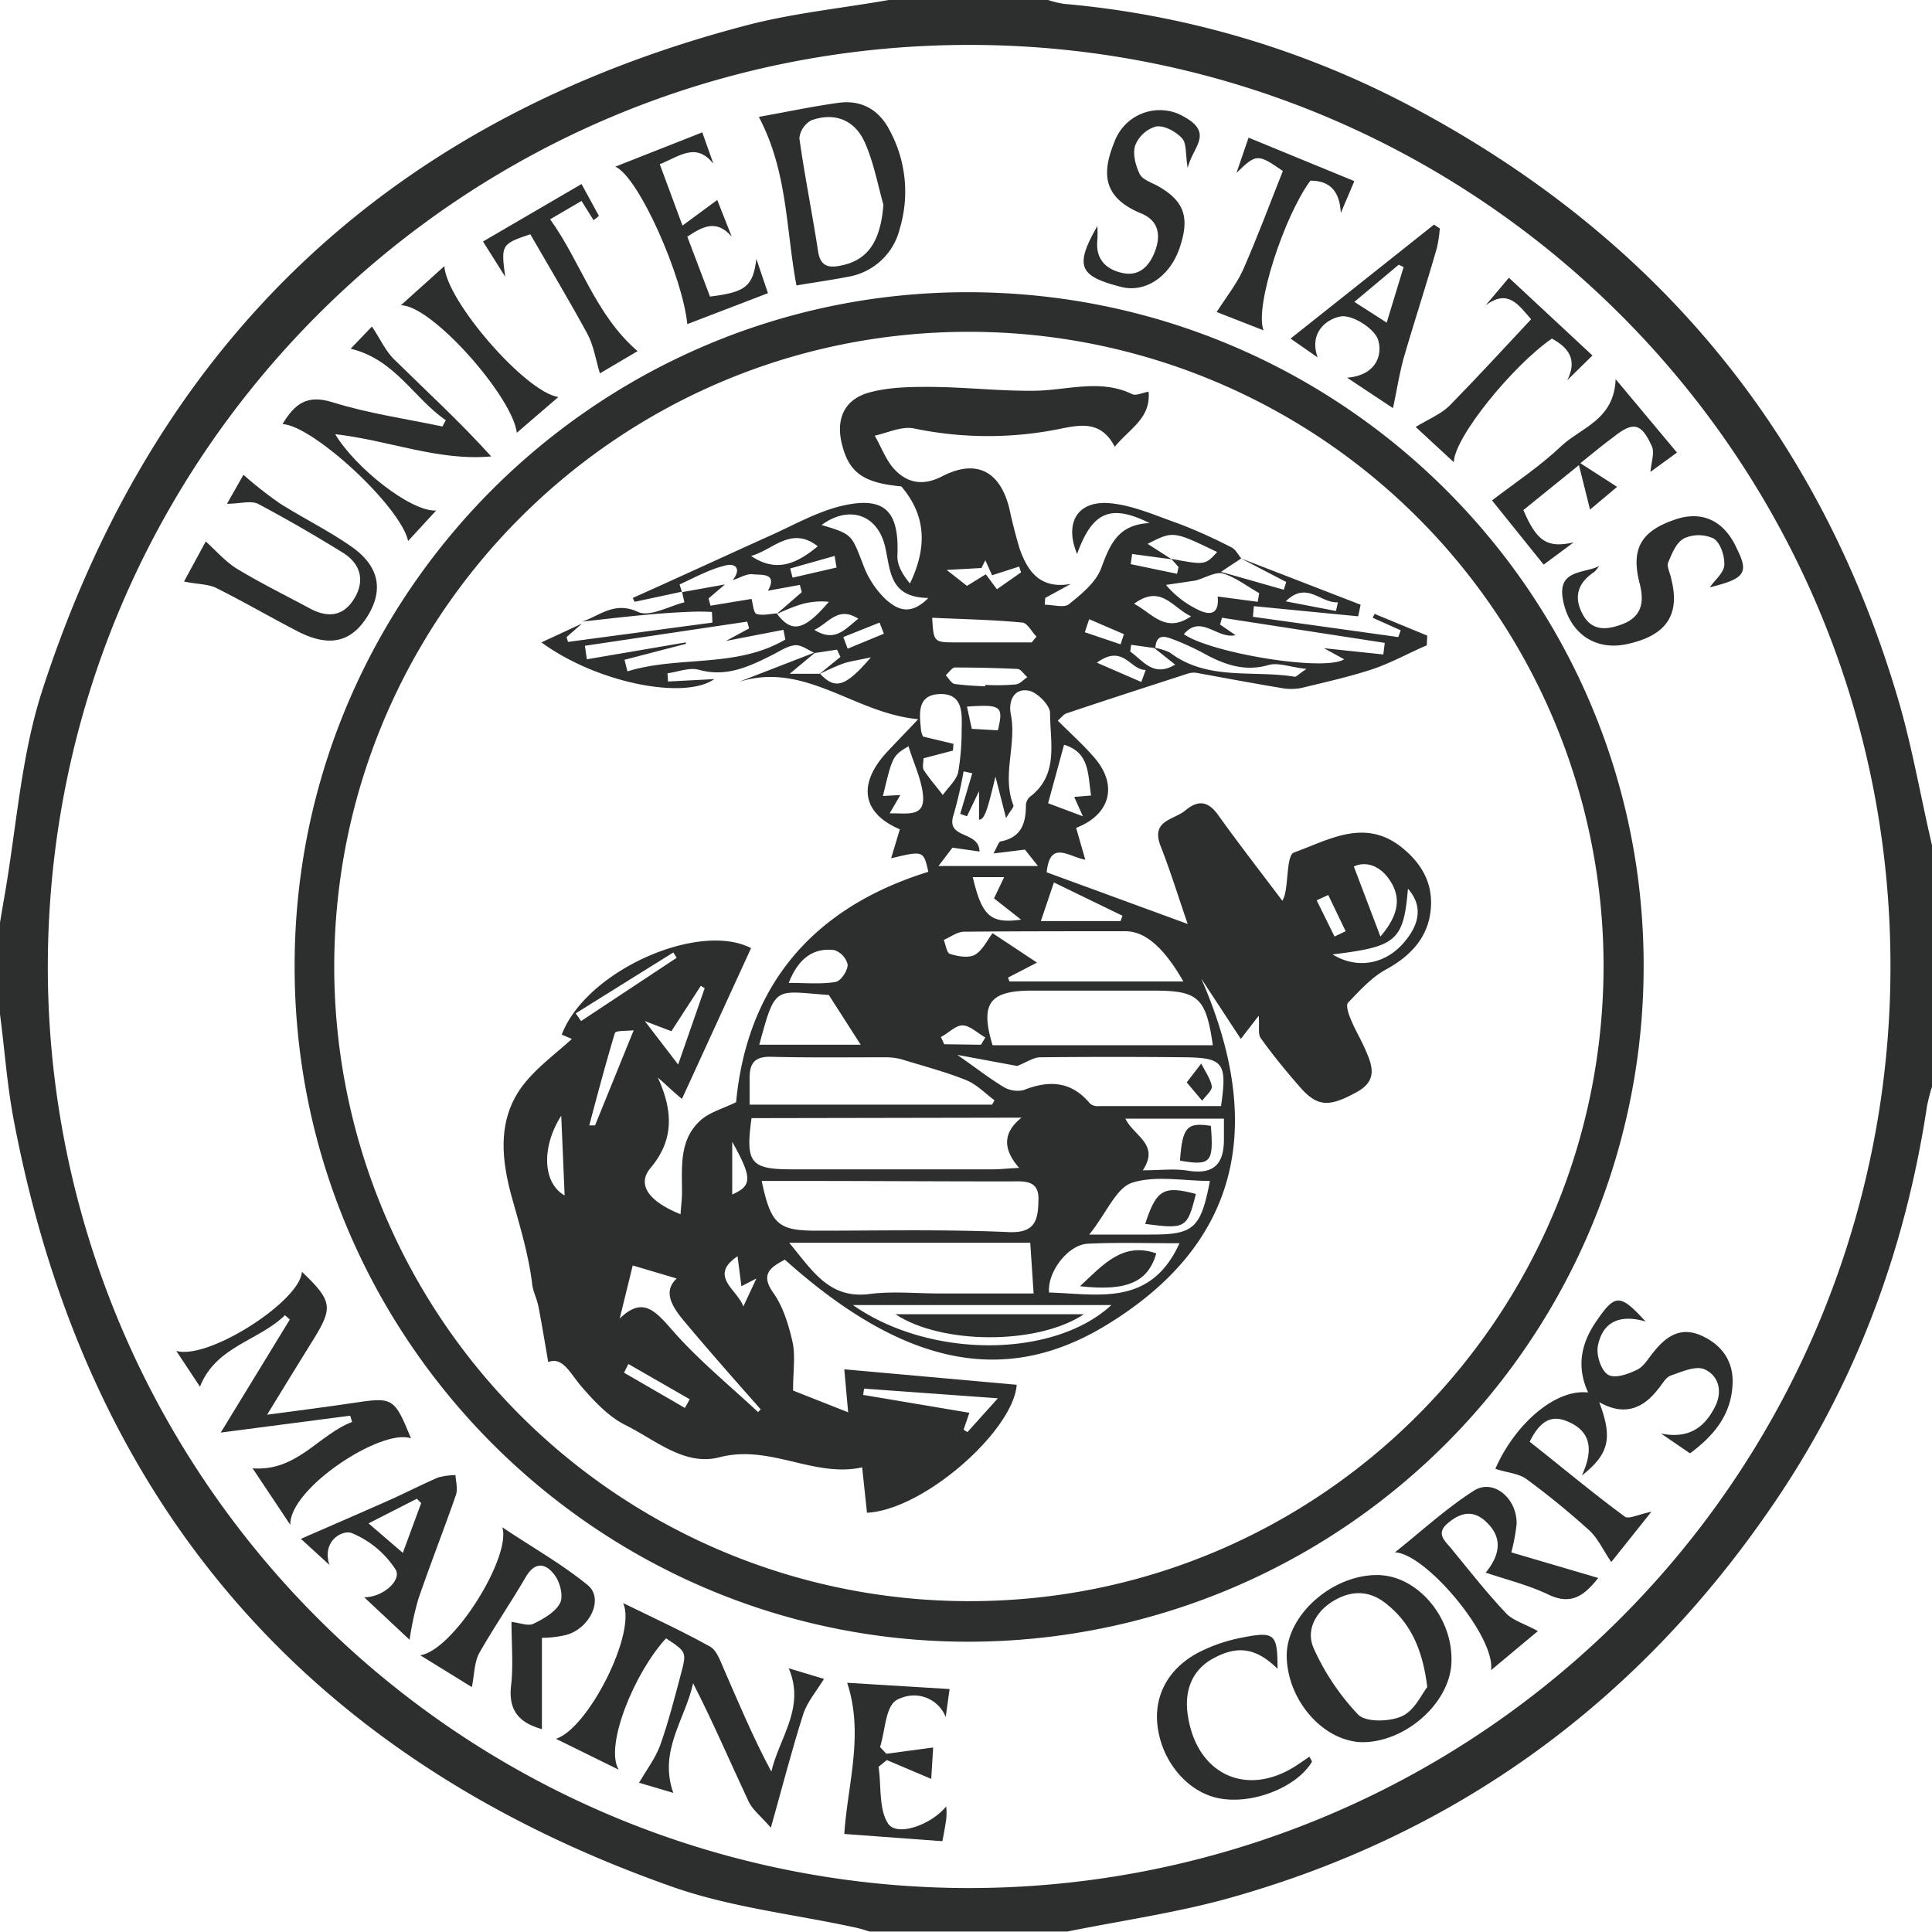 <svg viewBox="0 0 400 400" xmlns="http://www.w3.org/2000/svg"><g fill="#2d2f2e"><path d="m0 210v-19c.3-1.8.6-3.6.9-5.3 2.5-14.2 3.4-28.9 7.8-42.6 23.5-72.6 72.4-118.8 146.4-138 9.4-2.4 19.2-3.4 28.9-5.1h33a19.81 19.81 0 0 0 3.3.8 188.81 188.81 0 0 1 71.4 21c51.2 27 85.3 68.1 101.5 123.7 2.8 9.7 4.5 19.7 6.8 29.5v50c-.4 1.2-.7 2.5-1 3.8-4.5 29.9-14.8 57.7-31.9 82.7-27.9 40.9-65.6 68.5-113.4 81.7-10.7 2.9-21.8 4.5-32.7 6.7h-41c-.9-.3-1.9-.6-2.8-.8-12.8-2.8-26.1-4.2-38.4-8.6-75.2-26.6-120.7-79.3-135.8-157.8-1.5-7.5-2-15.1-3-22.7zm200.5-200.7c-105.4.1-190.6 85.5-190.6 191a190.75 190.75 0 0 0 381.5-.3c0-105.5-85.7-190.8-190.9-190.7z"/><path d="m200.7 60.5c77.2.2 139.7 62.7 139.6 139.6a139.85 139.85 0 0 1 -140 139.8h-.5c-76.9-.4-139.2-63.5-138.8-140.5.3-76.8 63-139.1 139.7-138.9zm-.3 271c72.5.2 131.3-58.5 131.6-131.1a131.36 131.36 0 0 0 -131.1-131.7c-72.6-.2-131.5 58.6-131.7 131.1a131.43 131.43 0 0 0 131.1 131.7c0 .1.1.1.1 0z"/><path d="m309.6 304.1c4-9.2 12.4-16.6 19.2-15.8-2.5-5.5-1.4-10.3 1.8-14.9 3.8-5.5 4.8-5.6 10.1.2-5.5-1.6-9 .2-9.9 5.2-.3 1.9.7 4.9 2.1 5.8s4.2-.1 6-1c1.4-.6 2.3-2.3 3.4-3.6 2.6-3.3 5.6-5.4 9.9-3.5s6.8 5.4 6.5 10.2c-.3 6.2-3.8 10.5-8.8 14.2l-6-4.1c5.5 1.1 8.9-1 11.2-5.6 1.6-3.2.7-6.4-2.2-7.7-1.8-.8-4.7.5-7 1.3-1.1.4-1.8 1.9-2.7 2.9-3.1 4-7 5.5-12.1 2.6 2.8 7.4 2.1 10.7-3.6 15.2 2.5-5.4 1.9-9.3-3.2-11.3-3.5-1.4-5.7.5-7.6 4.3 6.5 5.1 12.9 10.5 19.7 15.5.8.6 2.9-.5 5.5-1l-8.3 10.4c-1.6-2.3-2.7-4.8-4.5-6.5a165.38 165.38 0 0 0 -13.1-10.7c-1.7-1.2-4.1-1.3-6.4-2.1z"/><path d="m129 331.9c6.6 3.2 12.4 5.9 18 9 1.4.8 2.1 2.9 2.8 4.5 3.1 7.1 6.1 14.3 9.9 21.4 1.6-7 7.1-13.2 3.6-21.4l7.3 2.2c-1.6 2.6-3.5 4.8-4.3 7.3-2.3 7.2-4.2 14.6-6.7 23.5-2-2.3-3.8-3.7-4.6-5.4-3.8-8.1-7.3-16.3-11.5-24.5-1.6 7.4-7.2 14-4.1 22.7l-7.1-2.1c1.6-2.7 3.4-5.1 4.4-7.8 1.7-4.8 3-9.9 4.3-14.8 1.2-4.5 1.1-4.5-3.1-7.3-6.5 7-12.8 22.3-9.8 27.2l-13-6.4c6.7-2.1 16.8-22.1 13.9-28.1z"/><path d="m55.3 292.9c6.8-.9 12.2-1.6 17.6-2.4 8.5-1.3 8.7-1.2 12.2 7.3-6-2.2-25.2 10.3-25 17.9l-7.8-11.7c9.2.7 13.7-7 20.6-9.6l-.4-1.3-26.8 3.5 14.3-23.4-1-.9c-5.4 5.3-14.3 6.4-17.6 14.8l-4.9-7.4c6.8 1.9 25.8-10.5 26-16.4 6.3 6 6.5 7.4 2.4 14-2.9 4.7-5.9 9.5-9.6 15.6z"/><path d="m318.4 337.7-9.7 8.1c1-6.9-13.5-24.2-19.9-24.4 5.4-4.3 10.6-9.1 16.4-12.8 4-2.5 8.9 1.6 8.8 6.9a38.39 38.39 0 0 1 -1.1 5.9l18 5.3c-2.8 3.5-5.5 5.8-10.4 3.4-4-1.9-8.4-3-12.9-4.5 3-3.7 3.6-7.3 0-10.6-2.8-2.6-5.5-1.7-8 .5s-.1 3.8 1.1 5.4c3.7 4.5 7.3 9.1 11.3 13.3 1.5 1.4 3.9 2.1 6.4 3.5z"/><path d="m112.2 339.1v18.9c-4.2-1.2-7-3.4-6.4-8.9.5-4.2.1-8.6.1-13.3 1.8.2 3.4.9 4.5.4 2.1-1 4.5-2.4 5.5-4.2.8-1.4.1-4.3-1-5.8-1.8-2.5-4.1-3.1-6.1.4-3.1 5.3-6.6 10.4-9.6 15.7-1 1.9-1 4.4-1.5 7l-10.7-6.6c6.9-1 18.9-20.4 17-26.5 5.9 4 12.2 7.5 17.7 12 3.4 2.8.4 9-4.5 10.3a22 22 0 0 1 -5 .6z"/><path d="m285.4 326.1c8.2.2 15.5 8.9 15.1 18.1-.3 8.4-9.5 16.5-18.4 16.5-8.2-.1-15.8-8.9-15.7-18.2.2-8.4 9.7-16.6 19-16.4zm10.1 23.2c-1-8.2-3.7-13.6-8.8-17.5-3.4-2.6-7.1-2.5-10.7-.3s-5.7 6-4 9.8a49.19 49.19 0 0 0 9.2 13.7c1.6 1.6 6.5 1.5 9.1.3s4-4.5 5.2-6z"/><path d="m157.1 24.2c5.1-.9 10.7-2.1 16.4-2.9 4.8-.7 8.5 1.4 10.7 5.7a26.62 26.62 0 0 1 2.1 20.3 13.28 13.28 0 0 1 -10.7 10c-3.6.7-7.2 1.2-10.7 1.8-2.2-11.6-1.8-23.6-7.8-34.9zm25.8 18.2c-1.2-4.3-2-8.7-3.8-12.8-2.1-4.8-6.3-6.4-11.1-4.7a4.8 4.8 0 0 0 -2.5 3.7c1.1 7.9 2.7 15.7 3.9 23.6.5 2.9 2.1 3.3 4.6 2.8 5.7-1.1 8.3-5 8.9-12.6z"/><path d="m92.3 87c-6.6-4.5-10.5-12.6-19.7-14.8l4.4-4.6c1.7 2.5 2.8 5.1 4.7 6.9 6.6 6.5 13.5 12.8 20 20-11 1-21.4-3.4-32.3-4.6 4.2 7 15.7 16.1 20.9 15.8l-5.8 6.3c-1.6-7.2-19.7-23.9-26-24.2 2.5-4.2 5.1-6.2 10.4-4.5 7.4 2.3 15.1 3.4 22.7 5z"/><path d="m47 104.3 3.4-6a84.51 84.51 0 0 0 7.5 5.9c4.9 3.1 10.2 5.7 14.9 9 5.7 4 6.6 8.9 3.4 14.2-3.4 5.6-8 6.7-14.6 3.3-5.6-2.9-11.1-6.1-16.7-8.9-1.7-.9-3.9-.8-6.8-1.4l4.5-8.3c2.4 2.2 4.3 4.4 6.7 5.8 4.8 2.9 9.9 5.4 14.9 8.1 3.6 1.9 6.8 1.7 9.1-2s1.4-7.2-2.2-9.5q-8.7-5.4-17.7-10.2c-1.6-.7-3.7 0-6.4 0z"/><path d="m84.8 339.5-9.4-8.8c4 0 8-3.7 6.4-5.9a19.75 19.75 0 0 0 -9-7.4c-1.9-.7-6.2 1.6-4.6 6.6l-5.9-5.4c6.4-2.8 12.9-5.6 19.4-8.5 3-1.4 6-2.9 9-4.2a14.87 14.87 0 0 1 3.6-.5c.1 1.4.5 2.9.1 4.1-2.5 7.2-5.3 14.3-7.8 21.6a63 63 0 0 0 -1.8 8.4zm2.4-28.3-.9-.9-10 5.1 7.1 6.1z"/><path d="m193.2 361.8-.4 6.5-9.2-3.9-1.7 1.4c.6 4 0 8.8 2 11.8 1.9 2.7 8.9.2 12-3.6a12.19 12.19 0 0 1 0 2.7c-.2 1.3-.4 2.6-.8 4.5l-20.3-1.5c.7-10.4 4.1-20.6.6-31.3l21.2 1.3-.8 5.8a7.05 7.05 0 0 0 -9.1-4 5.36 5.36 0 0 0 -1.1.5c-2.3 1.4-2.3 6.3-3.4 9.7l1.3 1.4z"/><path d="m288.4 84.5-9.5-6.3c6.1-.5 7.4-4.8 6.4-7.9-.8-2.3-5.2-5.1-7.6-4.8-2.7.4-6.8 3.1-4.9 8.5l-5.6-3.9 29.7-23.6 1.2.8a27.61 27.61 0 0 1 -.6 4c-2.2 7.7-4.7 15.3-6.9 22.9-.9 3.3-1.4 6.6-2.2 10.3zm2.2-29.2-1-.5-9.2 7.7 6.7 4.3z"/><path d="m327.2 95.9 7.6 4.9-5.6 4.7-2.3-9.2-11.5 9.3c2.8 6.6 5 7.9 10.4 6.7l-6.2 4.6-10.7-13.3c5-3.8 10.1-7.2 14.4-11.3 4.1-3.8 10.9-5.4 11.2-13.8l12.7 15.2-5.5 4c.2-2.1.9-4 .3-5.3-2.2-4.9-3.9-5.2-8.1-1.8-1.8 1.3-3.6 2.8-6.7 5.3z"/><path d="m156.6 53.6 2.4 7.1-16.7 6.4c-1-9.9-10-30.4-14.9-32.6l18-7.1 2.3 6.5c-3.6-4.5-6.9-1.6-11.1.1l4.7 12.7 7.2-5.3 3 7.6c-3.1-3.6-5.9-2.2-9.2 0l4.7 12.4c7.5-.9 8.9-2.2 9.6-7.8z"/><path d="m227.2 46.8a27.38 27.38 0 0 1 0 2.9c-.4 3.8 1.6 6 5.1 6.8s5.6-1.3 6.8-4.4c1.3-3.4.8-6.4-2.8-7.9-8.3-3.4-8.1-8.7-5.5-15a10 10 0 0 1 13-5.7 15.57 15.57 0 0 1 2.8 1.6c4 3.1.2 5.7-.7 9.7-.5-3-.2-5.2-1.2-6.2-1.3-1.4-3.7-2.7-5.4-2.4a6.59 6.59 0 0 0 -4.3 4c-.5 1.7.1 4.1 1 5.9.6 1.1 2.4 1.7 3.7 2.4 5.5 3.1 6.7 6.5 4.5 12.9-2 5.8-7 9.3-12.1 8-8.5-2.2-9.8-4.1-4.9-12.6z"/><path d="m354 121.6c1.1-1.6 2.9-3 3-4.6.1-1.9-.8-4.6-2.2-5.5a7.35 7.35 0 0 0 -6-.1c-1.7.8-2.6 3.1-3.4 5-.4.9.4 2.2.6 3.4 1.9 7.4-.9 11.7-8.9 13.5-6.8 1.6-12.2-2.2-13.5-9.1-1.2-6.3 4.2-5.4 7.5-7a10.59 10.59 0 0 1 -1 1.2c-3.5 2.3-4.4 5.3-2.3 9 1.9 3.3 4.9 3 7.9 1.9 4.1-1.5 4.8-4.4 3.8-8.4-1.9-7.2.2-10.9 7.2-13.3 5.7-2 10.3.2 12.9 6 2.5 5 1.7 6.2-5.6 8z"/><path d="m264.5 345.5c-4.4-4.3-8.2-4.9-13.2-2.2-4.4 2.3-6.3 6.7-5.3 12.3 2 11.9 12.2 16.5 22.3 10 .9-.6 1.8-1.2 2.8-1.9.3.6.6 1 .5 1.1-3.2 5.3-12.4 8.9-19.3 7.5-6.1-1.2-11.3-7-12.5-14-1.2-6.6 1.7-12.6 8.2-16.1a33.69 33.69 0 0 1 9.4-3.2c6.6-1.3 7.1-.6 7.1 6.5z"/><path d="m122.9 45.6-2.5-4-6.5 3.8c6.4 8.9 9.3 19.7 18.1 27.3l-7.8 4.6c-.9-3-1.3-5.8-2.6-8.2-3.8-7-7.9-13.8-11.8-20.6-6 2-6.1 2.2-5.2 8.8l-4.6-7.3 20.4-11.9 3.6 6.6z"/><path d="m280.4 37.5-2.8 6.6c-.2-4.1-1.9-6.7-6.3-6.7-5.4 7.3-11.6 26.1-9.7 31l-9.7-3.8c1.9-3 4-5.6 5.4-8.6 3-6.8 5.6-13.8 8.3-20.6-5.2-3.6-5.5-3.6-9.6.4l2.5-7.3z"/><path d="m329.7 73.6-5.2 5.1c2.1-4.2.3-6.7-3.2-8.6-8 5.5-20.2 20.4-20.3 25.6l-7.9-7.3c2.6-1.6 5.1-2.6 6.9-4.3 5.7-5.8 11.2-11.8 17-18-2.7-3.1-4.8-6.3-9.4-2.9l4.8-5.7z"/><path d="m115.6 82.2-8.6 7.4c-.8-7.3-17.5-26.4-24-26.4l9-8.1c.4 7.2 16.8 26.1 23.6 27.1z"/><path d="m120.5 128.7c3.7-1.2 6.7-4.3 11.6-2 2.4 1.1 6.4-1.2 9.6-2l-.5-2.2-9.8 2.1-.4-.8c9.4-4.2 18.7-8.5 28-12.7 5-2.2 9.8-5 15-6.3 9.1-2.2 12.2.9 11.8 10.2-.1 2 1.1 4 2.6 5.8 3.4-7.1 3.6-13.8-1.8-20.1-7.6-.7-10.7-2.7-12.2-8.4-1.4-5.1.1-9.3 5.1-10.9 4-1.2 8.4-1.3 12.6-1.3 7.4 0 14.8.9 22.2.8 6.7-.1 13.5-2.5 20.1.7.8.4 2.1-.3 3.4-.5.5 5.5-3.9 7.6-7 11.4-2.8-5.4-7-4.6-11.4-3.7a74.91 74.91 0 0 1 -30.2-.1c-2.5-.5-5.4.9-8.1 1.5 1.4 2.4 2.4 5.3 4.3 7.2 2.6 2.6 5.7 3.2 9.5 1.3 7.2-3.8 12.2-1.2 14.1 6.7.6 2.8 1.3 5.5 2.1 8.2 1.7 4.8 4.3 8.4 10.6 7.3l-5.3 2.9-.1 1.4c1.7 0 4 .7 5-.1 2.6-2.1 5.6-4.5 6.7-7.5 1.8-4.8 3.4-9 10-9.3-8.2-4.1-11.9-2.2-15 6.4-2.7-6.5.1-11.2 7-10.5 4.8.5 9.4 2.6 14 4.2a106.63 106.63 0 0 1 10.9 4.9c.9.4 1.4 1.5 2.1 2.3-1 .7-2 1.3-4.2 2.8l13 3.7.5-1.6-9.4-4.9 24.8 9.6-.5 2.4-21.6-2.1-.2 2.2 30.1 4.2.5-1.4-5.8-2.6.4-.8 10.9 4.5-.1 2c-3.7 1.6-7.3 3.6-11.1 4.9-4.8 1.6-9.8 2.7-14.7 3.9a10.77 10.77 0 0 1 -4 .1c-6-1-11.9-2.1-17.9-3.2a4.13 4.13 0 0 0 -1.9.2c-8.3 2.7-16.7 5.4-25 8.2-.6.2-1 .8-1.8 1.5 2.7 2.7 5.4 5.1 7.7 7.8 4.8 5.7 3.1 11.7-3.9 14.4l1.9 6.6c-3.6-.7-7.3-4.1-8 2.6l29.2 10.7c-2.2-6.4-3.7-11.3-5.6-16.1-2.1-5.4 2.7-5.4 5.1-7.4s4.5-2.2 6.7.8c4.3 6 8.8 11.8 13.4 17.9a5.78 5.78 0 0 0 .6-1.7c.6-2.9.4-7.8 1.8-8.3 7-2.5 14.4-7.1 22-1.3 4.4 3.4 6.9 7.7 6.3 13.3s-4.1 9.4-9.2 12.2c-3 1.6-5.5 4.4-7.9 6.9-.5.5.1 2.4.6 3.5.8 2 1.9 3.8 2.8 5.8 1.5 3.4 3 6.7-1.6 9.2-5.8 3.2-8.2 3.1-11.9-1.2-2.8-3.2-5.5-6.5-8-10-.6-.9-.2-2.4-.4-4.6l-3.7 4.8-8.2-12.5c13.3 30.4 8.1 55-19.9 71.9-21.2 12.8-42.2 7.9-66.3-13.7-3 1.6-5.2 3-2.3 7 2 2.9 3.1 6.6 3.9 10.1.6 2.8.1 5.8.1 10l11.4 4.5-.8-8.9 35.7 3.2c-.7 9.5-19.2 25.9-31 26.5l-1-9.4c-10 2.2-19-4.8-29.5-2.1-7.2 1.9-13.2-3.5-19.4-6.6-3.5-1.7-6.5-4.9-9.1-7.9-2.4-2.7-3.9-6.4-7-5.2-.7-4.1-1.3-7.7-2-11.4-.3-1.6-1.1-3.1-1.3-4.6-.7-5.9-2.4-11.6-4-17.3-2.3-8-3.5-16.6 2-23.9 2.8-3.7 6.7-6.5 10.2-9.7l-2.1-.9c5.1-13.3 28.4-23.5 39.2-17.9l-14.3 31.2c-.2-.1-1.1-.9-2-1.7s-1.5-1.4-3-2.7c3.3 7.2 3.2 13.1-1.5 18.7-2.8 3.3-.7 6.8 6.2 9.6.1-1.7.3-3.1.3-4.5 0-5.4-.6-11 3.9-15 1.8-1.6 4.4-2.3 7.3-3.7 2.3-24.2 15.9-40.3 39.8-47.7-1-4.4-1-4.4-7.7-2.8l1.8-6c-7.5-3.2-8.8-8.9-3.2-15.4 1.9-2.1 3.9-4.1 7-7.4-13.3-1.2-23.4-12.1-37.2-7.7l16-6.2-5.4 4.5h6.3c3.1 3.3 5.2 2.8 10.5-3.4-2.8.6-4.3.8-5.8 1.3a52.73 52.73 0 0 0 -4.9 2.2l4.4-3.6-.7-1.5-4.6.7c-1.4-.6-2.9-1.8-4.2-1.6-1.7.2-3.3 1.4-5 2.2-4.6 2.3-9.2 4.4-14.7 2.9-2-.6-4.4.4-6.6.7l.1 1.7 9.6-.5c-6.3 4.4-24.5.7-35.8-7.6l8.4-3.9-3.2 2.8.3 1 29.9-4-.1-2.2a45.1 45.1 0 0 0 -5.2 0c-7.2.3-14.4 1.2-21.7 2zm40.3-1.7c3.1 4.1 5.6 3.7 10.8-2.4a15.19 15.19 0 0 0 -6 .6 41.92 41.92 0 0 0 -4.9 2l5.3-4.6-.4-1.5-6.6 1.2c2.1-3.8-1.5-3.2-3.1-3.4-1.3-.2-2.8.8-4.2 1.2 1.9-2.4.5-3.6-1.6-3-3.3.8-6.3 2.5-9.4 3.9l.5 1.6 8.9-1.6-3.4 2.9.4 1.5 8.5-1.4c.3 1.1.4 2.8 1 3.1 1.2.4 2.8 0 4.2-.1zm86.7-6.8-6.1.9a20.11 20.11 0 0 0 7.2 5.4c2.7 1.1 3.8-.1 3.5-3l8.3 1.1.3-1.8c-2.5-1.4-4.9-3.3-7.6-4.1-1.6-.3-3.7 1-5.6 1.5zm-5-4.5c7 1.3 7 1.3 9.5-1.4-9.1-4.4-9.1-4.4-14.4-1.7l5 3.2-8.2-1.1-.3 2.1 9.6 2 .3-1.4zm-3.6 18.4a11.54 11.54 0 0 1 3.3 1c7.8 5.9 17.1 3.6 25.8 5 .4.1.9-.6 2.5-1.6-3.5-.4-5.9-1.4-7.9-.8-4.6 1.3-8.5.1-12.4-1.9a58.62 58.62 0 0 0 -6.7-3.2c-1.7-.6-4.1-1.9-4.3 1.6l-5-.7-.2 1.4c2.7 1.9 4.8 5.4 9.3 2.7zm-83.3 97.4c-1.3 9.3-.2 10.6 8.4 10.6h41.5c1.6 0 3.1-.2 5.5-.3-3.4-3.9-3.4-7.3.5-10.4zm2.1 13c1.9 9 3.4 10.3 11.4 10.3 13.3 0 26.6-.3 39.9.3 5.6.2 5.9-2.9 6-6.6.2-4.4-3.2-3.9-6-3.9-15 0-29.9-.1-44.9-.1zm93.4-28.1c-1.4-9.8-3-11.3-12.1-11.3h-25.4c-8.8 0-10.7 2.7-8.1 11.3zm-37.8 40.9h-49.9c4.9 5.9 8.3 11.7 16.7 10.6 4.7-.6 9.6-.1 14.4-.1h19.5zm-7.9-28.6.5-.9c-1.9-1.4-3.6-3.2-5.7-4.1-4.4-1.8-9.1-3-13.6-4.4a13.17 13.17 0 0 0 -3.4-.4c-7.8 0-15.6.1-23.5-.1-3.3-.1-4.5 1.2-4.5 4.3v5.6zm5.2-8-12.4-2.3c3.6 2.5 6.4 4.7 9.5 6.6a5.69 5.69 0 0 0 4.2.7c5.3-2.1 9.9-1.9 13.8 2.8a2.51 2.51 0 0 0 1.9.5h25.2c1.3-8.9.5-10-7.4-10.1q-15-.15-30 0c-1.4 0-2.8 1-4.8 1.8zm34.4-17.5c-4-7-7.9-10.4-12-10.4-11.1 0-22.2 0-33.4.1-1.4 0-2.8 1.1-4.2 1.7.4 1 .6 2.7 1.3 2.9 1.6.5 3.8.9 5.1.2 1.6-.9 2.5-2.9 3.7-4.5l9.2 6.1-6 3.1.3.8zm-32.8-27.3-6.5.8c.8-1.5 1.1-2.5 1.5-2.5 4.2-.8 5.2-3.7 5.2-7.4a2.5 2.5 0 0 1 .8-1.8c6.1-4.6 4.2-11.4 4.2-17.4 0-1.6-2.7-4.3-4.4-4.6-3.1-.6-4.3 2.2-3.7 5 1.2 6.2-1.9 12.5.5 18.7.2.4-.7 1.2-1.5 2.7l-2.2-8.6c-1.6 6.6-2.2 8.9-3.4 8.9v-5.9l-2.5 5.2-1.4-.5 2.5-8.4-1.8-.4a86.25 86.25 0 0 1 -2.1 9.1c-1.6 5 5.3 3.1 5.4 7.5l-5.6-.8-2.9 3.8h20.6zm43.6-44.4c-3.8.9-7.1-4.4-10.7-.2 5.6 3.9 29 7.8 33.2 5.2l-4.2-2.3 12.3 1.3.3-2.4-33.7-5.2-.4 1.4zm-134.7 2.2.4 2.8 20.5-3.5v.3l-12.7 3.3.6 2.4c10.7-3.3 22.5-.6 32.7-6.6l-.4-2-11.9 2.3 4.8-2.6-.4-1.4zm109 136.5h-53.5c16 11.2 41.6 11 53.5 0zm-73-53.9h21.1l-6.6-10.3c-11.3-.8-11-2.2-14.4 10.3zm68.4 39.3h12.8c8.8 0 10.3-1.2 12.2-11.1-5.5 0-11.3-1.2-16.2.4-3.2 1.1-5.2 6.2-8.7 10.6zm18.6 1.8c-6.7 0-12.8-.2-18.9.1-4.1.2-8.4 5.9-8 10.1 10.2.3 21 3 27-10.2zm-87.2 35 .6-.6c-5.3-6-10.6-12-15.8-18.2-2.4-2.9-4.6-6.1-1.6-8.9l-9.1-2.7-2.7 11c4.7-4.6 7.3-1.7 10.8 2.3 5.4 6.2 11.8 11.4 17.9 17.1zm96.3-60.8h-20.2c1.7 3.6 7.2 5.3 3.6 10.7 3.6 0 6.6-.4 9.5.1 5.3.8 7.3-1.5 7.3-6.5v-4.3zm-62-74.6c0 .9-.3 1.9.1 2.5 1.2 1.8 2.6 3.4 3.9 5.1 1.1-1.6 2.8-3 3.2-4.8a52.57 52.57 0 0 0 .7-8.9c.1-3.4.2-7.4-4.6-7.2s-4.1 4.3-3.8 7.6a5.64 5.64 0 0 0 .4 1.2l6.3 1.5-.1 1.4zm1-33.2c-8-.1-7.8-5.5-8.9-10.4-1.5-6.9-7.5-8.9-13.2-4.7 6.4 1.9 6.2 2 8.6 8.2a19 19 0 0 0 4.8 7.3c2 1.7 4.8 3.6 8.7-.4zm21.4 9.2 1-1.2c-1-1-1.9-2.8-2.9-2.9-6.2-.6-12.4-.7-18.7-1 .3 5.1.3 5.1 5.1 5.1zm4.6 49.7-2.7 8h16.5l.4-1.1zm-34-14.3c3.6-.1 7.3.9 6.9-3.7-.3-3.4-2-6.8-3-10.2-3.3 2-3.3 2-5.3 10.3l3.6-.2zm41.7-3.7c-.7-4.2-.2-8.9-5.6-10.5l-3.3 12.1 7.2 2.7-1.8-4zm-26.4 131.3.8.5 6.3-7-27.7-2-.2 1.3 22 3.7zm-36.2-92.5c3.6 0 6.7.3 9.7-.2 1.1-.2 2.5-2.3 2.5-3.6a4.22 4.22 0 0 0 -2.8-3c-4.3-.5-7.4 1.7-9.4 6.8zm122.5-9.6c4.2-4.9 4.3-8.7 1.4-12.4-2.1-2.6-4.8-3.1-6.9-2.1zm-81.8-51.8v-.3a44.17 44.17 0 0 0 6.3-.1c.9-.1 1.6-1 2.4-1.5-.7-.6-1.3-1.6-2-1.7-4.3-.2-8.6-.3-13-.3-.6 0-1.2 1-1.9 1.6.6.6 1.1 1.6 1.8 1.8 2.2.3 4.3.4 6.4.5zm71.9 55.5c5 3.1 10.9 2.1 14.8-2.5 3.5-4.1 3.7-7.8.8-11.1-.9 10.8-2.4 12-15.6 13.6zm-153.9 35.4h1.2l8-19.7c-1.4.2-3.7 0-3.9.6-1.9 6.3-3.6 12.7-5.3 19.1zm23.9-28.4-.8-.5-6.1 9.4-5.5-2.1 6.9 9zm9.6-89.5c4.6 3.1 8.7 2.3 13.8-2-5.5-4.3-9.3.8-13.8 2zm52.4 66.5h-6.5c1.9 8 3.6 9.7 10 8.8l-5.6-4.4zm-91 65.9-.7-16.5c-4.1 6.4-3.9 13.9.7 16.5zm2.3-37.7 1.1 1.6 19.8-13.1-.7-1.1zm115.6-84.8c3.9 2.1 6.5 6.2 11.8 2.6-3.9-1.8-6.2-6.7-11.8-2.6zm-28.4-3 5-3.5-.4-1.2-5.6 1.8-1.4-3.1-.8 1.6-7.2.4 4.2 3.3 3.9-2.4zm-3.3 94.3.9-1.5c-1.6-.9-3.1-2.4-4.6-2.5s-3 1.6-4.6 2.4l.7 1.5zm-51.5 31c4.1-1.8 4.2-3.4 0-10.9zm48.6-101 1 4.6 5.4.3c1.2-5 .7-5.4-6.4-4.9zm-46.7 120-.8-6.2c-6.1 4.1 0 6.9 1.2 10.4l2.7-5.8zm-23.4 16.1-.9 1.8 12.6 7.3 1-1.8zm136.1-157.9 10.4 2 .4-1.8c-3.7.2-6.4-4.5-10.8-.2zm-29.9 16.7.9-2.5c-3.2.1-4.6-5.5-10.1-1.5zm38.7 44.1-2.4 1.1 3.7 7.5 2.3-1.1zm-97.3-57.2c-4.2-2.7-6.1.9-9.1 2.3 4.3 2.7 6.4-.2 9.1-2.3zm-3.1 3.8.9 2.4 7.5-3.1-.9-2.3zm50.9-3.7-.9 2.7 7.4 2.5.7-2.1zm-52.3-10.7-.4-2.4-9.2 2.6.5 1.9z"/><path d="m245.7 224.1 3-3.9c.8 1.6 1.9 3.1 2.2 4.7.1.9-1.3 2-2 3z"/><path d="m185.4 272.1h39c-9.6 6.4-29.5 6.3-39 0z"/><path d="m247.6 247.2c-1.8 7.1-2.1 7.3-10.5 6.2 2.3-7.1 3.8-8 10.5-6.2z"/><path d="m223.6 266.3c4.9-4.6 8.9-9.2 15.8-6.8-1.7 5.9-6 7.9-15.8 6.8z"/><path d="m250.7 233.1c.6 7.6 0 8.3-6.4 7.2.5-6.9 1.4-8 6.4-7.2z"/></g></svg>
